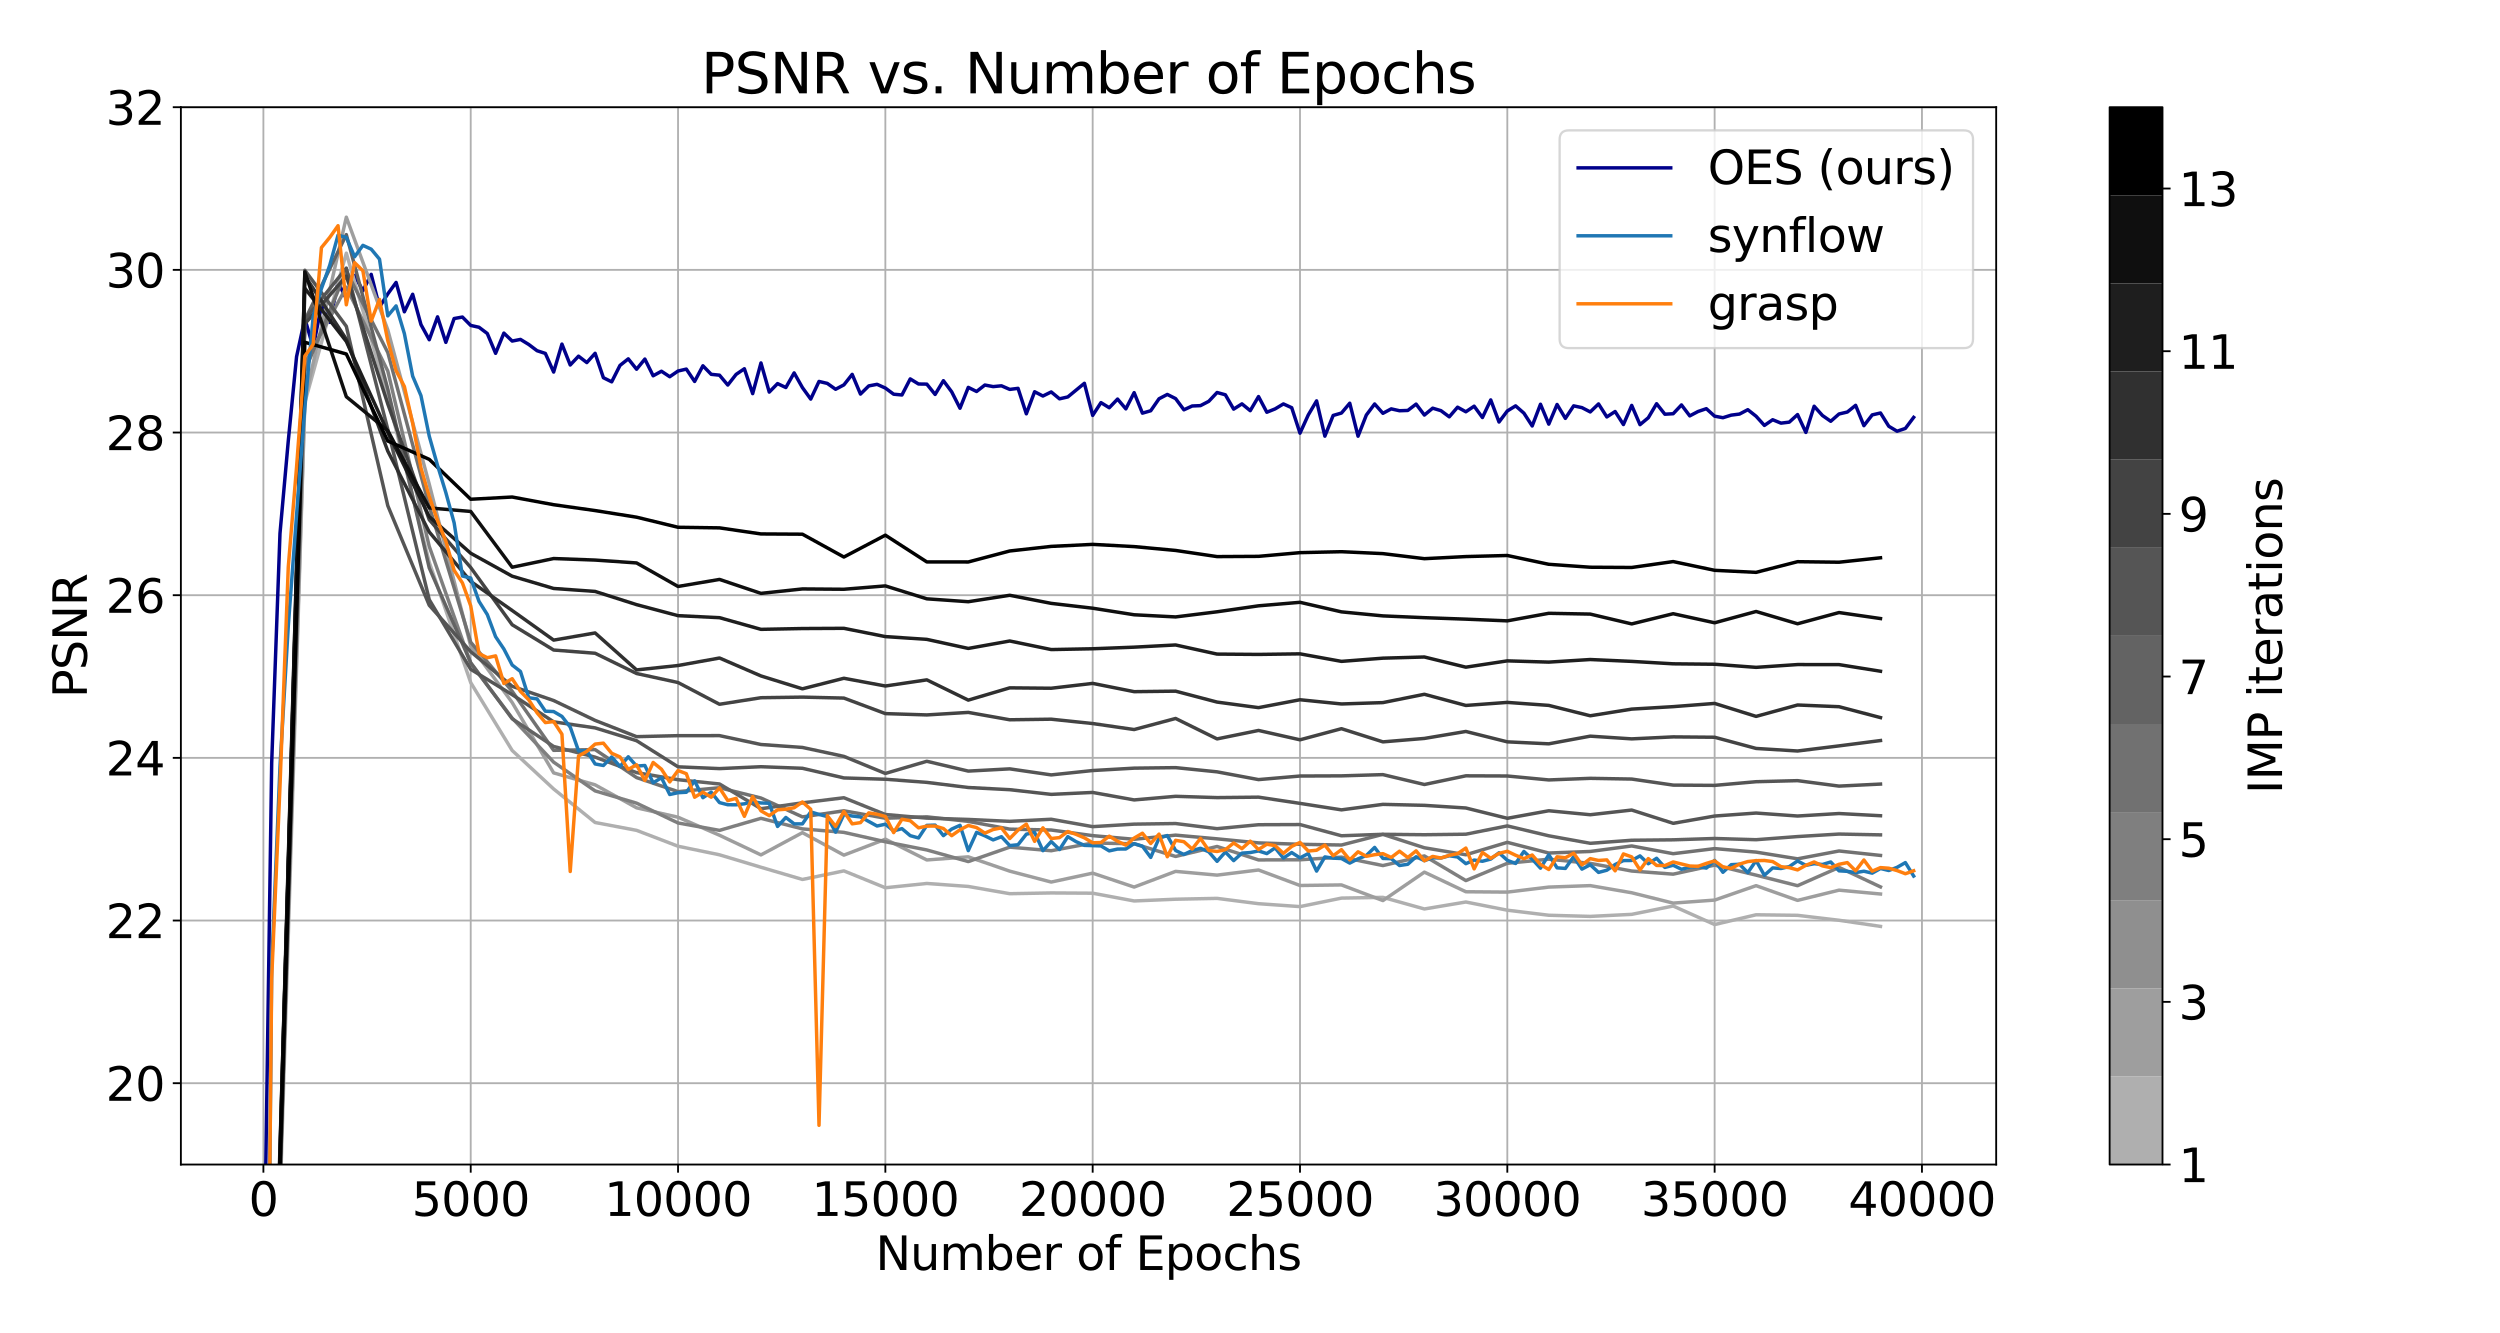 <?xml version="1.0" encoding="utf-8" standalone="no"?>
<!DOCTYPE svg PUBLIC "-//W3C//DTD SVG 1.1//EN"
  "http://www.w3.org/Graphics/SVG/1.1/DTD/svg11.dtd">
<svg xmlns:xlink="http://www.w3.org/1999/xlink" width="1080pt" height="576pt" viewBox="0 0 1080 576" xmlns="http://www.w3.org/2000/svg" version="1.1">
 <defs>
  <style type="text/css">*{stroke-linejoin: round; stroke-linecap: butt}</style>
 </defs>
 <g id="figure_1">
  <g id="patch_1">
   <path d="M 0 576 
L 1080 576 
L 1080 0 
L 0 0 
z
" style="fill: #ffffff"/>
  </g>
  <g id="axes_1">
   <g id="patch_2">
    <path d="M 78.14 503.08 
L 862.348 503.08 
L 862.348 46.32 
L 78.14 46.32 
z
" style="fill: #ffffff"/>
   </g>
   <g id="matplotlib.axis_1">
    <g id="xtick_1">
     <g id="line2d_1">
      <path d="M 113.786 503.08 
L 113.786 46.32 
" clip-path="url(#p1f4c17b457)" style="fill: none; stroke: #b0b0b0; stroke-width: 0.8; stroke-linecap: square"/>
     </g>
     <g id="line2d_2">
      <defs>
       <path id="m53d881354f" d="M 0 0 
L 0 3.5 
" style="stroke: #000000; stroke-width: 0.8"/>
      </defs>
      <g>
       <use xlink:href="#m53d881354f" x="113.786" y="503.08" style="stroke: #000000; stroke-width: 0.8"/>
      </g>
     </g>
     <g id="text_1">
      <!-- 0 -->
      <g transform="translate(107.423 525.277) scale(0.2 -0.2)">
       <defs>
        <path id="DejaVuSans-30" d="M 2034 4250 
Q 1547 4250 1301 3770 
Q 1056 3291 1056 2328 
Q 1056 1369 1301 889 
Q 1547 409 2034 409 
Q 2525 409 2770 889 
Q 3016 1369 3016 2328 
Q 3016 3291 2770 3770 
Q 2525 4250 2034 4250 
z
M 2034 4750 
Q 2819 4750 3233 4129 
Q 3647 3509 3647 2328 
Q 3647 1150 3233 529 
Q 2819 -91 2034 -91 
Q 1250 -91 836 529 
Q 422 1150 422 2328 
Q 422 3509 836 4129 
Q 1250 4750 2034 4750 
z
" transform="scale(0.016)"/>
       </defs>
       <use xlink:href="#DejaVuSans-30"/>
      </g>
     </g>
    </g>
    <g id="xtick_2">
     <g id="line2d_3">
      <path d="M 203.348 503.08 
L 203.348 46.32 
" clip-path="url(#p1f4c17b457)" style="fill: none; stroke: #b0b0b0; stroke-width: 0.8; stroke-linecap: square"/>
     </g>
     <g id="line2d_4">
      <g>
       <use xlink:href="#m53d881354f" x="203.348" y="503.08" style="stroke: #000000; stroke-width: 0.8"/>
      </g>
     </g>
     <g id="text_2">
      <!-- 5000 -->
      <g transform="translate(177.898 525.277) scale(0.2 -0.2)">
       <defs>
        <path id="DejaVuSans-35" d="M 691 4666 
L 3169 4666 
L 3169 4134 
L 1269 4134 
L 1269 2991 
Q 1406 3038 1543 3061 
Q 1681 3084 1819 3084 
Q 2600 3084 3056 2656 
Q 3513 2228 3513 1497 
Q 3513 744 3044 326 
Q 2575 -91 1722 -91 
Q 1428 -91 1123 -41 
Q 819 9 494 109 
L 494 744 
Q 775 591 1075 516 
Q 1375 441 1709 441 
Q 2250 441 2565 725 
Q 2881 1009 2881 1497 
Q 2881 1984 2565 2268 
Q 2250 2553 1709 2553 
Q 1456 2553 1204 2497 
Q 953 2441 691 2322 
L 691 4666 
z
" transform="scale(0.016)"/>
       </defs>
       <use xlink:href="#DejaVuSans-35"/>
       <use xlink:href="#DejaVuSans-30" x="63.623"/>
       <use xlink:href="#DejaVuSans-30" x="127.246"/>
       <use xlink:href="#DejaVuSans-30" x="190.869"/>
      </g>
     </g>
    </g>
    <g id="xtick_3">
     <g id="line2d_5">
      <path d="M 292.911 503.08 
L 292.911 46.32 
" clip-path="url(#p1f4c17b457)" style="fill: none; stroke: #b0b0b0; stroke-width: 0.8; stroke-linecap: square"/>
     </g>
     <g id="line2d_6">
      <g>
       <use xlink:href="#m53d881354f" x="292.911" y="503.08" style="stroke: #000000; stroke-width: 0.8"/>
      </g>
     </g>
     <g id="text_3">
      <!-- 10000 -->
      <g transform="translate(261.098 525.277) scale(0.2 -0.2)">
       <defs>
        <path id="DejaVuSans-31" d="M 794 531 
L 1825 531 
L 1825 4091 
L 703 3866 
L 703 4441 
L 1819 4666 
L 2450 4666 
L 2450 531 
L 3481 531 
L 3481 0 
L 794 0 
L 794 531 
z
" transform="scale(0.016)"/>
       </defs>
       <use xlink:href="#DejaVuSans-31"/>
       <use xlink:href="#DejaVuSans-30" x="63.623"/>
       <use xlink:href="#DejaVuSans-30" x="127.246"/>
       <use xlink:href="#DejaVuSans-30" x="190.869"/>
       <use xlink:href="#DejaVuSans-30" x="254.492"/>
      </g>
     </g>
    </g>
    <g id="xtick_4">
     <g id="line2d_7">
      <path d="M 382.473 503.08 
L 382.473 46.32 
" clip-path="url(#p1f4c17b457)" style="fill: none; stroke: #b0b0b0; stroke-width: 0.8; stroke-linecap: square"/>
     </g>
     <g id="line2d_8">
      <g>
       <use xlink:href="#m53d881354f" x="382.473" y="503.08" style="stroke: #000000; stroke-width: 0.8"/>
      </g>
     </g>
     <g id="text_4">
      <!-- 15000 -->
      <g transform="translate(350.66 525.277) scale(0.2 -0.2)">
       <use xlink:href="#DejaVuSans-31"/>
       <use xlink:href="#DejaVuSans-35" x="63.623"/>
       <use xlink:href="#DejaVuSans-30" x="127.246"/>
       <use xlink:href="#DejaVuSans-30" x="190.869"/>
       <use xlink:href="#DejaVuSans-30" x="254.492"/>
      </g>
     </g>
    </g>
    <g id="xtick_5">
     <g id="line2d_9">
      <path d="M 472.035 503.08 
L 472.035 46.32 
" clip-path="url(#p1f4c17b457)" style="fill: none; stroke: #b0b0b0; stroke-width: 0.8; stroke-linecap: square"/>
     </g>
     <g id="line2d_10">
      <g>
       <use xlink:href="#m53d881354f" x="472.035" y="503.08" style="stroke: #000000; stroke-width: 0.8"/>
      </g>
     </g>
     <g id="text_5">
      <!-- 20000 -->
      <g transform="translate(440.223 525.277) scale(0.2 -0.2)">
       <defs>
        <path id="DejaVuSans-32" d="M 1228 531 
L 3431 531 
L 3431 0 
L 469 0 
L 469 531 
Q 828 903 1448 1529 
Q 2069 2156 2228 2338 
Q 2531 2678 2651 2914 
Q 2772 3150 2772 3378 
Q 2772 3750 2511 3984 
Q 2250 4219 1831 4219 
Q 1534 4219 1204 4116 
Q 875 4013 500 3803 
L 500 4441 
Q 881 4594 1212 4672 
Q 1544 4750 1819 4750 
Q 2544 4750 2975 4387 
Q 3406 4025 3406 3419 
Q 3406 3131 3298 2873 
Q 3191 2616 2906 2266 
Q 2828 2175 2409 1742 
Q 1991 1309 1228 531 
z
" transform="scale(0.016)"/>
       </defs>
       <use xlink:href="#DejaVuSans-32"/>
       <use xlink:href="#DejaVuSans-30" x="63.623"/>
       <use xlink:href="#DejaVuSans-30" x="127.246"/>
       <use xlink:href="#DejaVuSans-30" x="190.869"/>
       <use xlink:href="#DejaVuSans-30" x="254.492"/>
      </g>
     </g>
    </g>
    <g id="xtick_6">
     <g id="line2d_11">
      <path d="M 561.598 503.08 
L 561.598 46.32 
" clip-path="url(#p1f4c17b457)" style="fill: none; stroke: #b0b0b0; stroke-width: 0.8; stroke-linecap: square"/>
     </g>
     <g id="line2d_12">
      <g>
       <use xlink:href="#m53d881354f" x="561.598" y="503.08" style="stroke: #000000; stroke-width: 0.8"/>
      </g>
     </g>
     <g id="text_6">
      <!-- 25000 -->
      <g transform="translate(529.785 525.277) scale(0.2 -0.2)">
       <use xlink:href="#DejaVuSans-32"/>
       <use xlink:href="#DejaVuSans-35" x="63.623"/>
       <use xlink:href="#DejaVuSans-30" x="127.246"/>
       <use xlink:href="#DejaVuSans-30" x="190.869"/>
       <use xlink:href="#DejaVuSans-30" x="254.492"/>
      </g>
     </g>
    </g>
    <g id="xtick_7">
     <g id="line2d_13">
      <path d="M 651.16 503.08 
L 651.16 46.32 
" clip-path="url(#p1f4c17b457)" style="fill: none; stroke: #b0b0b0; stroke-width: 0.8; stroke-linecap: square"/>
     </g>
     <g id="line2d_14">
      <g>
       <use xlink:href="#m53d881354f" x="651.16" y="503.08" style="stroke: #000000; stroke-width: 0.8"/>
      </g>
     </g>
     <g id="text_7">
      <!-- 30000 -->
      <g transform="translate(619.347 525.277) scale(0.2 -0.2)">
       <defs>
        <path id="DejaVuSans-33" d="M 2597 2516 
Q 3050 2419 3304 2112 
Q 3559 1806 3559 1356 
Q 3559 666 3084 287 
Q 2609 -91 1734 -91 
Q 1441 -91 1130 -33 
Q 819 25 488 141 
L 488 750 
Q 750 597 1062 519 
Q 1375 441 1716 441 
Q 2309 441 2620 675 
Q 2931 909 2931 1356 
Q 2931 1769 2642 2001 
Q 2353 2234 1838 2234 
L 1294 2234 
L 1294 2753 
L 1863 2753 
Q 2328 2753 2575 2939 
Q 2822 3125 2822 3475 
Q 2822 3834 2567 4026 
Q 2313 4219 1838 4219 
Q 1578 4219 1281 4162 
Q 984 4106 628 3988 
L 628 4550 
Q 988 4650 1302 4700 
Q 1616 4750 1894 4750 
Q 2613 4750 3031 4423 
Q 3450 4097 3450 3541 
Q 3450 3153 3228 2886 
Q 3006 2619 2597 2516 
z
" transform="scale(0.016)"/>
       </defs>
       <use xlink:href="#DejaVuSans-33"/>
       <use xlink:href="#DejaVuSans-30" x="63.623"/>
       <use xlink:href="#DejaVuSans-30" x="127.246"/>
       <use xlink:href="#DejaVuSans-30" x="190.869"/>
       <use xlink:href="#DejaVuSans-30" x="254.492"/>
      </g>
     </g>
    </g>
    <g id="xtick_8">
     <g id="line2d_15">
      <path d="M 740.722 503.08 
L 740.722 46.32 
" clip-path="url(#p1f4c17b457)" style="fill: none; stroke: #b0b0b0; stroke-width: 0.8; stroke-linecap: square"/>
     </g>
     <g id="line2d_16">
      <g>
       <use xlink:href="#m53d881354f" x="740.722" y="503.08" style="stroke: #000000; stroke-width: 0.8"/>
      </g>
     </g>
     <g id="text_8">
      <!-- 35000 -->
      <g transform="translate(708.91 525.277) scale(0.2 -0.2)">
       <use xlink:href="#DejaVuSans-33"/>
       <use xlink:href="#DejaVuSans-35" x="63.623"/>
       <use xlink:href="#DejaVuSans-30" x="127.246"/>
       <use xlink:href="#DejaVuSans-30" x="190.869"/>
       <use xlink:href="#DejaVuSans-30" x="254.492"/>
      </g>
     </g>
    </g>
    <g id="xtick_9">
     <g id="line2d_17">
      <path d="M 830.285 503.08 
L 830.285 46.32 
" clip-path="url(#p1f4c17b457)" style="fill: none; stroke: #b0b0b0; stroke-width: 0.8; stroke-linecap: square"/>
     </g>
     <g id="line2d_18">
      <g>
       <use xlink:href="#m53d881354f" x="830.285" y="503.08" style="stroke: #000000; stroke-width: 0.8"/>
      </g>
     </g>
     <g id="text_9">
      <!-- 40000 -->
      <g transform="translate(798.472 525.277) scale(0.2 -0.2)">
       <defs>
        <path id="DejaVuSans-34" d="M 2419 4116 
L 825 1625 
L 2419 1625 
L 2419 4116 
z
M 2253 4666 
L 3047 4666 
L 3047 1625 
L 3713 1625 
L 3713 1100 
L 3047 1100 
L 3047 0 
L 2419 0 
L 2419 1100 
L 313 1100 
L 313 1709 
L 2253 4666 
z
" transform="scale(0.016)"/>
       </defs>
       <use xlink:href="#DejaVuSans-34"/>
       <use xlink:href="#DejaVuSans-30" x="63.623"/>
       <use xlink:href="#DejaVuSans-30" x="127.246"/>
       <use xlink:href="#DejaVuSans-30" x="190.869"/>
       <use xlink:href="#DejaVuSans-30" x="254.492"/>
      </g>
     </g>
    </g>
    <g id="text_10">
     <!-- Number of Epochs -->
     <g transform="translate(378.246 548.633) scale(0.2 -0.2)">
      <defs>
       <path id="DejaVuSans-4e" d="M 628 4666 
L 1478 4666 
L 3547 763 
L 3547 4666 
L 4159 4666 
L 4159 0 
L 3309 0 
L 1241 3903 
L 1241 0 
L 628 0 
L 628 4666 
z
" transform="scale(0.016)"/>
       <path id="DejaVuSans-75" d="M 544 1381 
L 544 3500 
L 1119 3500 
L 1119 1403 
Q 1119 906 1312 657 
Q 1506 409 1894 409 
Q 2359 409 2629 706 
Q 2900 1003 2900 1516 
L 2900 3500 
L 3475 3500 
L 3475 0 
L 2900 0 
L 2900 538 
Q 2691 219 2414 64 
Q 2138 -91 1772 -91 
Q 1169 -91 856 284 
Q 544 659 544 1381 
z
M 1991 3584 
L 1991 3584 
z
" transform="scale(0.016)"/>
       <path id="DejaVuSans-6d" d="M 3328 2828 
Q 3544 3216 3844 3400 
Q 4144 3584 4550 3584 
Q 5097 3584 5394 3201 
Q 5691 2819 5691 2113 
L 5691 0 
L 5113 0 
L 5113 2094 
Q 5113 2597 4934 2840 
Q 4756 3084 4391 3084 
Q 3944 3084 3684 2787 
Q 3425 2491 3425 1978 
L 3425 0 
L 2847 0 
L 2847 2094 
Q 2847 2600 2669 2842 
Q 2491 3084 2119 3084 
Q 1678 3084 1418 2786 
Q 1159 2488 1159 1978 
L 1159 0 
L 581 0 
L 581 3500 
L 1159 3500 
L 1159 2956 
Q 1356 3278 1631 3431 
Q 1906 3584 2284 3584 
Q 2666 3584 2933 3390 
Q 3200 3197 3328 2828 
z
" transform="scale(0.016)"/>
       <path id="DejaVuSans-62" d="M 3116 1747 
Q 3116 2381 2855 2742 
Q 2594 3103 2138 3103 
Q 1681 3103 1420 2742 
Q 1159 2381 1159 1747 
Q 1159 1113 1420 752 
Q 1681 391 2138 391 
Q 2594 391 2855 752 
Q 3116 1113 3116 1747 
z
M 1159 2969 
Q 1341 3281 1617 3432 
Q 1894 3584 2278 3584 
Q 2916 3584 3314 3078 
Q 3713 2572 3713 1747 
Q 3713 922 3314 415 
Q 2916 -91 2278 -91 
Q 1894 -91 1617 61 
Q 1341 213 1159 525 
L 1159 0 
L 581 0 
L 581 4863 
L 1159 4863 
L 1159 2969 
z
" transform="scale(0.016)"/>
       <path id="DejaVuSans-65" d="M 3597 1894 
L 3597 1613 
L 953 1613 
Q 991 1019 1311 708 
Q 1631 397 2203 397 
Q 2534 397 2845 478 
Q 3156 559 3463 722 
L 3463 178 
Q 3153 47 2828 -22 
Q 2503 -91 2169 -91 
Q 1331 -91 842 396 
Q 353 884 353 1716 
Q 353 2575 817 3079 
Q 1281 3584 2069 3584 
Q 2775 3584 3186 3129 
Q 3597 2675 3597 1894 
z
M 3022 2063 
Q 3016 2534 2758 2815 
Q 2500 3097 2075 3097 
Q 1594 3097 1305 2825 
Q 1016 2553 972 2059 
L 3022 2063 
z
" transform="scale(0.016)"/>
       <path id="DejaVuSans-72" d="M 2631 2963 
Q 2534 3019 2420 3045 
Q 2306 3072 2169 3072 
Q 1681 3072 1420 2755 
Q 1159 2438 1159 1844 
L 1159 0 
L 581 0 
L 581 3500 
L 1159 3500 
L 1159 2956 
Q 1341 3275 1631 3429 
Q 1922 3584 2338 3584 
Q 2397 3584 2469 3576 
Q 2541 3569 2628 3553 
L 2631 2963 
z
" transform="scale(0.016)"/>
       <path id="DejaVuSans-20" transform="scale(0.016)"/>
       <path id="DejaVuSans-6f" d="M 1959 3097 
Q 1497 3097 1228 2736 
Q 959 2375 959 1747 
Q 959 1119 1226 758 
Q 1494 397 1959 397 
Q 2419 397 2687 759 
Q 2956 1122 2956 1747 
Q 2956 2369 2687 2733 
Q 2419 3097 1959 3097 
z
M 1959 3584 
Q 2709 3584 3137 3096 
Q 3566 2609 3566 1747 
Q 3566 888 3137 398 
Q 2709 -91 1959 -91 
Q 1206 -91 779 398 
Q 353 888 353 1747 
Q 353 2609 779 3096 
Q 1206 3584 1959 3584 
z
" transform="scale(0.016)"/>
       <path id="DejaVuSans-66" d="M 2375 4863 
L 2375 4384 
L 1825 4384 
Q 1516 4384 1395 4259 
Q 1275 4134 1275 3809 
L 1275 3500 
L 2222 3500 
L 2222 3053 
L 1275 3053 
L 1275 0 
L 697 0 
L 697 3053 
L 147 3053 
L 147 3500 
L 697 3500 
L 697 3744 
Q 697 4328 969 4595 
Q 1241 4863 1831 4863 
L 2375 4863 
z
" transform="scale(0.016)"/>
       <path id="DejaVuSans-45" d="M 628 4666 
L 3578 4666 
L 3578 4134 
L 1259 4134 
L 1259 2753 
L 3481 2753 
L 3481 2222 
L 1259 2222 
L 1259 531 
L 3634 531 
L 3634 0 
L 628 0 
L 628 4666 
z
" transform="scale(0.016)"/>
       <path id="DejaVuSans-70" d="M 1159 525 
L 1159 -1331 
L 581 -1331 
L 581 3500 
L 1159 3500 
L 1159 2969 
Q 1341 3281 1617 3432 
Q 1894 3584 2278 3584 
Q 2916 3584 3314 3078 
Q 3713 2572 3713 1747 
Q 3713 922 3314 415 
Q 2916 -91 2278 -91 
Q 1894 -91 1617 61 
Q 1341 213 1159 525 
z
M 3116 1747 
Q 3116 2381 2855 2742 
Q 2594 3103 2138 3103 
Q 1681 3103 1420 2742 
Q 1159 2381 1159 1747 
Q 1159 1113 1420 752 
Q 1681 391 2138 391 
Q 2594 391 2855 752 
Q 3116 1113 3116 1747 
z
" transform="scale(0.016)"/>
       <path id="DejaVuSans-63" d="M 3122 3366 
L 3122 2828 
Q 2878 2963 2633 3030 
Q 2388 3097 2138 3097 
Q 1578 3097 1268 2742 
Q 959 2388 959 1747 
Q 959 1106 1268 751 
Q 1578 397 2138 397 
Q 2388 397 2633 464 
Q 2878 531 3122 666 
L 3122 134 
Q 2881 22 2623 -34 
Q 2366 -91 2075 -91 
Q 1284 -91 818 406 
Q 353 903 353 1747 
Q 353 2603 823 3093 
Q 1294 3584 2113 3584 
Q 2378 3584 2631 3529 
Q 2884 3475 3122 3366 
z
" transform="scale(0.016)"/>
       <path id="DejaVuSans-68" d="M 3513 2113 
L 3513 0 
L 2938 0 
L 2938 2094 
Q 2938 2591 2744 2837 
Q 2550 3084 2163 3084 
Q 1697 3084 1428 2787 
Q 1159 2491 1159 1978 
L 1159 0 
L 581 0 
L 581 4863 
L 1159 4863 
L 1159 2956 
Q 1366 3272 1645 3428 
Q 1925 3584 2291 3584 
Q 2894 3584 3203 3211 
Q 3513 2838 3513 2113 
z
" transform="scale(0.016)"/>
       <path id="DejaVuSans-73" d="M 2834 3397 
L 2834 2853 
Q 2591 2978 2328 3040 
Q 2066 3103 1784 3103 
Q 1356 3103 1142 2972 
Q 928 2841 928 2578 
Q 928 2378 1081 2264 
Q 1234 2150 1697 2047 
L 1894 2003 
Q 2506 1872 2764 1633 
Q 3022 1394 3022 966 
Q 3022 478 2636 193 
Q 2250 -91 1575 -91 
Q 1294 -91 989 -36 
Q 684 19 347 128 
L 347 722 
Q 666 556 975 473 
Q 1284 391 1588 391 
Q 1994 391 2212 530 
Q 2431 669 2431 922 
Q 2431 1156 2273 1281 
Q 2116 1406 1581 1522 
L 1381 1569 
Q 847 1681 609 1914 
Q 372 2147 372 2553 
Q 372 3047 722 3315 
Q 1072 3584 1716 3584 
Q 2034 3584 2315 3537 
Q 2597 3491 2834 3397 
z
" transform="scale(0.016)"/>
      </defs>
      <use xlink:href="#DejaVuSans-4e"/>
      <use xlink:href="#DejaVuSans-75" x="74.805"/>
      <use xlink:href="#DejaVuSans-6d" x="138.184"/>
      <use xlink:href="#DejaVuSans-62" x="235.596"/>
      <use xlink:href="#DejaVuSans-65" x="299.072"/>
      <use xlink:href="#DejaVuSans-72" x="360.596"/>
      <use xlink:href="#DejaVuSans-20" x="401.709"/>
      <use xlink:href="#DejaVuSans-6f" x="433.496"/>
      <use xlink:href="#DejaVuSans-66" x="494.678"/>
      <use xlink:href="#DejaVuSans-20" x="529.883"/>
      <use xlink:href="#DejaVuSans-45" x="561.67"/>
      <use xlink:href="#DejaVuSans-70" x="624.854"/>
      <use xlink:href="#DejaVuSans-6f" x="688.33"/>
      <use xlink:href="#DejaVuSans-63" x="749.512"/>
      <use xlink:href="#DejaVuSans-68" x="804.492"/>
      <use xlink:href="#DejaVuSans-73" x="867.871"/>
     </g>
    </g>
   </g>
   <g id="matplotlib.axis_2">
    <g id="ytick_1">
     <g id="line2d_19">
      <path d="M 78.14 467.945 
L 862.348 467.945 
" clip-path="url(#p1f4c17b457)" style="fill: none; stroke: #b0b0b0; stroke-width: 0.8; stroke-linecap: square"/>
     </g>
     <g id="line2d_20">
      <defs>
       <path id="m63f75ae52c" d="M 0 0 
L -3.5 0 
" style="stroke: #000000; stroke-width: 0.8"/>
      </defs>
      <g>
       <use xlink:href="#m63f75ae52c" x="78.14" y="467.945" style="stroke: #000000; stroke-width: 0.8"/>
      </g>
     </g>
     <g id="text_11">
      <!-- 20 -->
      <g transform="translate(45.69 475.543) scale(0.2 -0.2)">
       <use xlink:href="#DejaVuSans-32"/>
       <use xlink:href="#DejaVuSans-30" x="63.623"/>
      </g>
     </g>
    </g>
    <g id="ytick_2">
     <g id="line2d_21">
      <path d="M 78.14 397.674 
L 862.348 397.674 
" clip-path="url(#p1f4c17b457)" style="fill: none; stroke: #b0b0b0; stroke-width: 0.8; stroke-linecap: square"/>
     </g>
     <g id="line2d_22">
      <g>
       <use xlink:href="#m63f75ae52c" x="78.14" y="397.674" style="stroke: #000000; stroke-width: 0.8"/>
      </g>
     </g>
     <g id="text_12">
      <!-- 22 -->
      <g transform="translate(45.69 405.272) scale(0.2 -0.2)">
       <use xlink:href="#DejaVuSans-32"/>
       <use xlink:href="#DejaVuSans-32" x="63.623"/>
      </g>
     </g>
    </g>
    <g id="ytick_3">
     <g id="line2d_23">
      <path d="M 78.14 327.403 
L 862.348 327.403 
" clip-path="url(#p1f4c17b457)" style="fill: none; stroke: #b0b0b0; stroke-width: 0.8; stroke-linecap: square"/>
     </g>
     <g id="line2d_24">
      <g>
       <use xlink:href="#m63f75ae52c" x="78.14" y="327.403" style="stroke: #000000; stroke-width: 0.8"/>
      </g>
     </g>
     <g id="text_13">
      <!-- 24 -->
      <g transform="translate(45.69 335.002) scale(0.2 -0.2)">
       <use xlink:href="#DejaVuSans-32"/>
       <use xlink:href="#DejaVuSans-34" x="63.623"/>
      </g>
     </g>
    </g>
    <g id="ytick_4">
     <g id="line2d_25">
      <path d="M 78.14 257.132 
L 862.348 257.132 
" clip-path="url(#p1f4c17b457)" style="fill: none; stroke: #b0b0b0; stroke-width: 0.8; stroke-linecap: square"/>
     </g>
     <g id="line2d_26">
      <g>
       <use xlink:href="#m63f75ae52c" x="78.14" y="257.132" style="stroke: #000000; stroke-width: 0.8"/>
      </g>
     </g>
     <g id="text_14">
      <!-- 26 -->
      <g transform="translate(45.69 264.731) scale(0.2 -0.2)">
       <defs>
        <path id="DejaVuSans-36" d="M 2113 2584 
Q 1688 2584 1439 2293 
Q 1191 2003 1191 1497 
Q 1191 994 1439 701 
Q 1688 409 2113 409 
Q 2538 409 2786 701 
Q 3034 994 3034 1497 
Q 3034 2003 2786 2293 
Q 2538 2584 2113 2584 
z
M 3366 4563 
L 3366 3988 
Q 3128 4100 2886 4159 
Q 2644 4219 2406 4219 
Q 1781 4219 1451 3797 
Q 1122 3375 1075 2522 
Q 1259 2794 1537 2939 
Q 1816 3084 2150 3084 
Q 2853 3084 3261 2657 
Q 3669 2231 3669 1497 
Q 3669 778 3244 343 
Q 2819 -91 2113 -91 
Q 1303 -91 875 529 
Q 447 1150 447 2328 
Q 447 3434 972 4092 
Q 1497 4750 2381 4750 
Q 2619 4750 2861 4703 
Q 3103 4656 3366 4563 
z
" transform="scale(0.016)"/>
       </defs>
       <use xlink:href="#DejaVuSans-32"/>
       <use xlink:href="#DejaVuSans-36" x="63.623"/>
      </g>
     </g>
    </g>
    <g id="ytick_5">
     <g id="line2d_27">
      <path d="M 78.14 186.862 
L 862.348 186.862 
" clip-path="url(#p1f4c17b457)" style="fill: none; stroke: #b0b0b0; stroke-width: 0.8; stroke-linecap: square"/>
     </g>
     <g id="line2d_28">
      <g>
       <use xlink:href="#m63f75ae52c" x="78.14" y="186.862" style="stroke: #000000; stroke-width: 0.8"/>
      </g>
     </g>
     <g id="text_15">
      <!-- 28 -->
      <g transform="translate(45.69 194.46) scale(0.2 -0.2)">
       <defs>
        <path id="DejaVuSans-38" d="M 2034 2216 
Q 1584 2216 1326 1975 
Q 1069 1734 1069 1313 
Q 1069 891 1326 650 
Q 1584 409 2034 409 
Q 2484 409 2743 651 
Q 3003 894 3003 1313 
Q 3003 1734 2745 1975 
Q 2488 2216 2034 2216 
z
M 1403 2484 
Q 997 2584 770 2862 
Q 544 3141 544 3541 
Q 544 4100 942 4425 
Q 1341 4750 2034 4750 
Q 2731 4750 3128 4425 
Q 3525 4100 3525 3541 
Q 3525 3141 3298 2862 
Q 3072 2584 2669 2484 
Q 3125 2378 3379 2068 
Q 3634 1759 3634 1313 
Q 3634 634 3220 271 
Q 2806 -91 2034 -91 
Q 1263 -91 848 271 
Q 434 634 434 1313 
Q 434 1759 690 2068 
Q 947 2378 1403 2484 
z
M 1172 3481 
Q 1172 3119 1398 2916 
Q 1625 2713 2034 2713 
Q 2441 2713 2670 2916 
Q 2900 3119 2900 3481 
Q 2900 3844 2670 4047 
Q 2441 4250 2034 4250 
Q 1625 4250 1398 4047 
Q 1172 3844 1172 3481 
z
" transform="scale(0.016)"/>
       </defs>
       <use xlink:href="#DejaVuSans-32"/>
       <use xlink:href="#DejaVuSans-38" x="63.623"/>
      </g>
     </g>
    </g>
    <g id="ytick_6">
     <g id="line2d_29">
      <path d="M 78.14 116.591 
L 862.348 116.591 
" clip-path="url(#p1f4c17b457)" style="fill: none; stroke: #b0b0b0; stroke-width: 0.8; stroke-linecap: square"/>
     </g>
     <g id="line2d_30">
      <g>
       <use xlink:href="#m63f75ae52c" x="78.14" y="116.591" style="stroke: #000000; stroke-width: 0.8"/>
      </g>
     </g>
     <g id="text_16">
      <!-- 30 -->
      <g transform="translate(45.69 124.189) scale(0.2 -0.2)">
       <use xlink:href="#DejaVuSans-33"/>
       <use xlink:href="#DejaVuSans-30" x="63.623"/>
      </g>
     </g>
    </g>
    <g id="ytick_7">
     <g id="line2d_31">
      <path d="M 78.14 46.32 
L 862.348 46.32 
" clip-path="url(#p1f4c17b457)" style="fill: none; stroke: #b0b0b0; stroke-width: 0.8; stroke-linecap: square"/>
     </g>
     <g id="line2d_32">
      <g>
       <use xlink:href="#m63f75ae52c" x="78.14" y="46.32" style="stroke: #000000; stroke-width: 0.8"/>
      </g>
     </g>
     <g id="text_17">
      <!-- 32 -->
      <g transform="translate(45.69 53.918) scale(0.2 -0.2)">
       <use xlink:href="#DejaVuSans-33"/>
       <use xlink:href="#DejaVuSans-32" x="63.623"/>
      </g>
     </g>
    </g>
    <g id="text_18">
     <!-- PSNR -->
     <g transform="translate(37.531 301.508) rotate(-90) scale(0.2 -0.2)">
      <defs>
       <path id="DejaVuSans-50" d="M 1259 4147 
L 1259 2394 
L 2053 2394 
Q 2494 2394 2734 2622 
Q 2975 2850 2975 3272 
Q 2975 3691 2734 3919 
Q 2494 4147 2053 4147 
L 1259 4147 
z
M 628 4666 
L 2053 4666 
Q 2838 4666 3239 4311 
Q 3641 3956 3641 3272 
Q 3641 2581 3239 2228 
Q 2838 1875 2053 1875 
L 1259 1875 
L 1259 0 
L 628 0 
L 628 4666 
z
" transform="scale(0.016)"/>
       <path id="DejaVuSans-53" d="M 3425 4513 
L 3425 3897 
Q 3066 4069 2747 4153 
Q 2428 4238 2131 4238 
Q 1616 4238 1336 4038 
Q 1056 3838 1056 3469 
Q 1056 3159 1242 3001 
Q 1428 2844 1947 2747 
L 2328 2669 
Q 3034 2534 3370 2195 
Q 3706 1856 3706 1288 
Q 3706 609 3251 259 
Q 2797 -91 1919 -91 
Q 1588 -91 1214 -16 
Q 841 59 441 206 
L 441 856 
Q 825 641 1194 531 
Q 1563 422 1919 422 
Q 2459 422 2753 634 
Q 3047 847 3047 1241 
Q 3047 1584 2836 1778 
Q 2625 1972 2144 2069 
L 1759 2144 
Q 1053 2284 737 2584 
Q 422 2884 422 3419 
Q 422 4038 858 4394 
Q 1294 4750 2059 4750 
Q 2388 4750 2728 4690 
Q 3069 4631 3425 4513 
z
" transform="scale(0.016)"/>
       <path id="DejaVuSans-52" d="M 2841 2188 
Q 3044 2119 3236 1894 
Q 3428 1669 3622 1275 
L 4263 0 
L 3584 0 
L 2988 1197 
Q 2756 1666 2539 1819 
Q 2322 1972 1947 1972 
L 1259 1972 
L 1259 0 
L 628 0 
L 628 4666 
L 2053 4666 
Q 2853 4666 3247 4331 
Q 3641 3997 3641 3322 
Q 3641 2881 3436 2590 
Q 3231 2300 2841 2188 
z
M 1259 4147 
L 1259 2491 
L 2053 2491 
Q 2509 2491 2742 2702 
Q 2975 2913 2975 3322 
Q 2975 3731 2742 3939 
Q 2509 4147 2053 4147 
L 1259 4147 
z
" transform="scale(0.016)"/>
      </defs>
      <use xlink:href="#DejaVuSans-50"/>
      <use xlink:href="#DejaVuSans-53" x="60.303"/>
      <use xlink:href="#DejaVuSans-4e" x="123.779"/>
      <use xlink:href="#DejaVuSans-52" x="198.584"/>
     </g>
    </g>
   </g>
   <g id="line2d_33">
    <path d="M 113.786 574.506 
L 117.368 329.586 
L 120.951 230.468 
L 124.533 190.517 
L 128.116 154.071 
L 131.698 137.628 
L 135.281 150.044 
L 138.863 132.081 
L 142.446 139.258 
L 146.028 121.943 
L 149.611 129.033 
L 153.193 119.004 
L 156.776 125.588 
L 160.358 118.523 
L 163.941 132.636 
L 167.523 126.962 
L 171.106 122.018 
L 174.688 134.691 
L 178.271 127.129 
L 181.853 140.218 
L 185.436 146.761 
L 189.018 136.878 
L 192.601 147.9 
L 196.183 137.608 
L 199.766 136.967 
L 203.348 140.585 
L 206.931 141.378 
L 210.513 144.075 
L 214.096 152.632 
L 217.678 143.902 
L 221.261 147.336 
L 224.843 146.629 
L 228.426 148.817 
L 232.008 151.51 
L 235.591 152.674 
L 239.173 160.724 
L 242.756 148.653 
L 246.338 157.674 
L 249.921 153.871 
L 253.503 156.63 
L 257.086 152.629 
L 260.668 163.174 
L 264.251 164.953 
L 267.833 157.863 
L 271.416 155.024 
L 274.998 159.503 
L 278.581 155.119 
L 282.163 162.335 
L 285.746 160.375 
L 289.328 162.744 
L 292.911 160.283 
L 296.493 159.449 
L 300.076 164.784 
L 303.658 158.022 
L 307.241 161.71 
L 310.823 162.076 
L 314.405 166.331 
L 317.988 161.743 
L 321.57 159.3 
L 325.153 170.044 
L 328.735 156.796 
L 332.318 169.381 
L 335.9 165.717 
L 339.483 167.408 
L 343.065 161.095 
L 346.648 167.446 
L 350.23 172.403 
L 353.813 164.786 
L 357.395 165.632 
L 360.978 168.164 
L 364.56 166.268 
L 368.143 161.733 
L 371.725 170.235 
L 375.308 166.712 
L 378.89 166.03 
L 382.473 167.641 
L 386.055 170.295 
L 389.638 170.629 
L 393.22 163.691 
L 396.803 165.888 
L 400.385 165.942 
L 403.968 170.393 
L 407.55 164.46 
L 411.133 169.277 
L 414.715 176.356 
L 418.298 167.347 
L 421.88 169.122 
L 425.463 166.333 
L 429.045 167.013 
L 432.628 166.667 
L 436.21 168.225 
L 439.793 167.767 
L 443.375 178.763 
L 446.958 169.236 
L 450.54 171.082 
L 454.123 169.319 
L 457.705 172.291 
L 461.288 171.481 
L 468.453 165.589 
L 472.035 179.451 
L 475.618 173.936 
L 479.2 176.143 
L 482.783 172.401 
L 486.365 176.624 
L 489.948 169.627 
L 493.53 178.481 
L 497.113 177.442 
L 500.695 172.272 
L 504.278 170.399 
L 507.86 172.194 
L 511.443 177.036 
L 515.025 175.385 
L 518.608 175.231 
L 522.19 173.372 
L 525.773 169.56 
L 529.355 170.549 
L 532.938 176.74 
L 536.52 174.472 
L 540.103 177.411 
L 543.685 171.315 
L 547.268 178.088 
L 550.85 176.64 
L 554.433 174.498 
L 558.015 176.126 
L 561.598 187.131 
L 565.18 179.247 
L 568.763 173.182 
L 572.345 188.42 
L 575.928 179.473 
L 579.51 178.434 
L 583.093 174.19 
L 586.675 188.435 
L 590.258 179.302 
L 593.84 174.519 
L 597.423 178.55 
L 601.005 176.632 
L 604.588 177.437 
L 608.17 177.315 
L 611.753 174.576 
L 615.335 179.299 
L 618.918 176.328 
L 622.5 177.411 
L 626.083 180.067 
L 629.665 175.91 
L 633.247 177.885 
L 636.83 175.478 
L 640.412 180.371 
L 643.995 172.767 
L 647.577 182.307 
L 651.16 177.536 
L 654.742 175.339 
L 658.325 178.482 
L 661.907 184.013 
L 665.49 174.633 
L 669.072 183.224 
L 672.655 174.74 
L 676.237 180.736 
L 679.82 175.329 
L 683.402 176.095 
L 686.985 177.95 
L 690.567 174.494 
L 694.15 180.114 
L 697.732 177.776 
L 701.315 183.395 
L 704.897 175.14 
L 708.48 183.452 
L 712.062 180.472 
L 715.645 174.411 
L 719.227 178.94 
L 722.81 178.728 
L 726.392 174.929 
L 729.975 179.658 
L 733.557 177.77 
L 737.14 176.551 
L 740.722 179.79 
L 744.305 180.453 
L 747.887 179.337 
L 751.47 178.877 
L 755.052 176.986 
L 758.635 179.819 
L 762.217 183.781 
L 765.8 181.325 
L 769.382 182.796 
L 772.965 182.367 
L 776.547 179.096 
L 780.13 186.804 
L 783.712 175.498 
L 787.295 179.494 
L 790.877 181.991 
L 794.46 178.838 
L 798.042 177.999 
L 801.625 175.107 
L 805.207 183.887 
L 808.79 179.235 
L 812.372 178.406 
L 815.955 184.152 
L 819.537 186.29 
L 823.12 185.084 
L 826.702 180.316 
L 826.702 180.316 
" clip-path="url(#p1f4c17b457)" style="fill: none; stroke: #00008b; stroke-width: 1.5; stroke-linecap: square"/>
   </g>
   <g id="line2d_34">
    <path d="M 119.18 577 
L 131.698 173.84 
L 149.611 109.361 
L 167.523 171.391 
L 185.436 242.91 
L 203.348 294.885 
L 221.261 324.214 
L 239.173 340.835 
L 257.086 355.32 
L 274.998 358.709 
L 292.911 365.573 
L 310.823 369.277 
L 328.735 374.65 
L 346.648 379.925 
L 364.56 376.22 
L 382.473 383.51 
L 400.385 381.654 
L 418.298 382.946 
L 436.21 386.076 
L 454.123 385.75 
L 472.035 385.862 
L 489.948 389.211 
L 507.86 388.463 
L 525.773 388.096 
L 543.685 390.394 
L 561.598 391.655 
L 579.51 387.984 
L 597.423 387.66 
L 615.335 392.671 
L 633.247 389.666 
L 651.16 393.202 
L 669.072 395.387 
L 686.985 395.883 
L 704.897 395.002 
L 722.81 391.4 
L 740.722 399.404 
L 758.635 395.183 
L 776.547 395.421 
L 794.46 397.553 
L 812.372 400.208 
" clip-path="url(#p1f4c17b457)" style="fill: none; stroke: #afafaf; stroke-width: 1.5; stroke-linecap: square"/>
   </g>
   <g id="line2d_35">
    <path d="M 118.753 577 
L 131.698 172.639 
L 149.611 93.821 
L 167.523 142.506 
L 185.436 209.182 
L 203.348 279.093 
L 221.261 303.49 
L 239.173 333.886 
L 257.086 339.056 
L 274.998 348.979 
L 292.911 353.042 
L 310.823 360.823 
L 328.735 369.318 
L 346.648 359.707 
L 364.56 369.416 
L 382.473 362.531 
L 400.385 371.499 
L 418.298 370.158 
L 436.21 376.335 
L 454.123 381.045 
L 472.035 377.203 
L 489.948 383.209 
L 507.86 376.434 
L 525.773 378.053 
L 543.685 375.834 
L 561.598 382.529 
L 579.51 382.289 
L 597.423 389.047 
L 615.335 376.764 
L 633.247 385.239 
L 651.16 385.389 
L 669.072 383.223 
L 686.985 382.586 
L 704.897 385.669 
L 722.81 390.141 
L 740.722 388.837 
L 758.635 382.606 
L 776.547 388.964 
L 794.46 384.546 
L 812.372 386.212 
" clip-path="url(#p1f4c17b457)" style="fill: none; stroke: #9e9e9e; stroke-width: 1.5; stroke-linecap: square"/>
   </g>
   <g id="line2d_36">
    <path d="M 118.845 577 
L 131.698 157.039 
L 149.611 124.083 
L 167.523 160.275 
L 185.436 236.054 
L 203.348 286.568 
L 221.261 310.225 
L 239.173 329.249 
L 257.086 341.671 
L 274.998 346.965 
L 292.911 355.528 
L 310.823 358.718 
L 328.735 353.516 
L 346.648 358.08 
L 364.56 359.589 
L 382.473 363.64 
L 400.385 367.182 
L 418.298 372.203 
L 436.21 365.964 
L 454.123 367.515 
L 472.035 364.181 
L 489.948 364.501 
L 507.86 369.99 
L 525.773 365.675 
L 543.685 371.487 
L 561.598 371.425 
L 579.51 370.276 
L 597.423 373.926 
L 615.335 369.763 
L 633.247 380.404 
L 651.16 372.945 
L 669.072 371.165 
L 686.985 372.975 
L 704.897 376.284 
L 722.81 377.635 
L 740.722 373.729 
L 758.635 378.059 
L 776.547 382.619 
L 794.46 374.709 
L 812.372 383.144 
" clip-path="url(#p1f4c17b457)" style="fill: none; stroke: #7f7f7f; stroke-width: 1.5; stroke-linecap: square"/>
   </g>
   <g id="line2d_37">
    <path d="M 118.893 577 
L 131.698 160.246 
L 149.611 117.032 
L 167.523 152.298 
L 185.436 218.724 
L 203.348 277.442 
L 221.261 298.636 
L 239.173 324.147 
L 257.086 323.82 
L 274.998 335.922 
L 292.911 341.99 
L 310.823 340.295 
L 328.735 344.746 
L 346.648 352.902 
L 364.56 350.264 
L 382.473 353.473 
L 400.385 352.873 
L 418.298 354.841 
L 436.21 358.19 
L 454.123 358.571 
L 472.035 360.992 
L 489.948 362.566 
L 507.86 360.778 
L 525.773 362.376 
L 543.685 364.13 
L 561.598 364.73 
L 579.51 365.045 
L 597.423 360.447 
L 615.335 366.237 
L 633.247 369.258 
L 651.16 363.892 
L 669.072 368.506 
L 686.985 367.833 
L 704.897 365.452 
L 722.81 368.797 
L 740.722 366.598 
L 758.635 368.109 
L 776.547 371.011 
L 794.46 367.624 
L 812.372 369.547 
" clip-path="url(#p1f4c17b457)" style="fill: none; stroke: #717171; stroke-width: 1.5; stroke-linecap: square"/>
   </g>
   <g id="line2d_38">
    <path d="M 118.717 577 
L 131.698 138.285 
L 149.611 101.355 
L 167.523 168.07 
L 185.436 245.344 
L 203.348 286.278 
L 221.261 310.508 
L 239.173 322.474 
L 257.086 327.084 
L 274.998 333.774 
L 292.911 336.834 
L 310.823 338.678 
L 328.735 349.358 
L 346.648 346.821 
L 364.56 344.627 
L 382.473 351.861 
L 400.385 353.431 
L 418.298 353.992 
L 436.21 354.819 
L 454.123 353.915 
L 472.035 357.109 
L 489.948 356.03 
L 507.86 355.766 
L 525.773 357.986 
L 543.685 356.281 
L 561.598 356.206 
L 579.51 361.045 
L 597.423 360.416 
L 615.335 360.603 
L 633.247 360.375 
L 651.16 356.792 
L 669.072 361.065 
L 686.985 364.31 
L 704.897 362.989 
L 722.81 362.802 
L 740.722 362.22 
L 758.635 362.753 
L 776.547 361.395 
L 794.46 360.311 
L 812.372 360.661 
" clip-path="url(#p1f4c17b457)" style="fill: none; stroke: #636363; stroke-width: 1.5; stroke-linecap: square"/>
   </g>
   <g id="line2d_39">
    <path d="M 118.493 577 
L 131.698 138.019 
L 149.611 115.817 
L 167.523 185.454 
L 185.436 259.059 
L 203.348 289.145 
L 221.261 300.094 
L 239.173 311.84 
L 257.086 314.449 
L 274.998 319.987 
L 292.911 331.268 
L 310.823 332.04 
L 328.735 331.22 
L 346.648 331.9 
L 364.56 336.073 
L 382.473 336.634 
L 400.385 337.988 
L 418.298 340.202 
L 436.21 341.146 
L 454.123 343.171 
L 472.035 342.336 
L 489.948 345.567 
L 507.86 344.006 
L 525.773 344.56 
L 543.685 344.37 
L 561.598 347.06 
L 579.51 349.86 
L 597.423 347.48 
L 615.335 347.909 
L 633.247 349.051 
L 651.16 353.506 
L 669.072 350.248 
L 686.985 351.966 
L 704.897 349.939 
L 722.81 355.673 
L 740.722 352.528 
L 758.635 351.235 
L 776.547 352.518 
L 794.46 351.442 
L 812.372 352.397 
" clip-path="url(#p1f4c17b457)" style="fill: none; stroke: #555555; stroke-width: 1.5; stroke-linecap: square"/>
   </g>
   <g id="line2d_40">
    <path d="M 118.836 577 
L 131.698 116.762 
L 149.611 140.969 
L 167.523 218.457 
L 185.436 261.486 
L 203.348 281.526 
L 221.261 296.476 
L 239.173 302.63 
L 257.086 311.212 
L 274.998 318.236 
L 292.911 317.803 
L 310.823 317.791 
L 328.735 321.623 
L 346.648 322.896 
L 364.56 326.761 
L 382.473 334.128 
L 400.385 328.87 
L 418.298 333.112 
L 436.21 332.149 
L 454.123 334.758 
L 472.035 332.869 
L 489.948 331.844 
L 507.86 331.618 
L 525.773 333.433 
L 543.685 336.787 
L 561.598 335.244 
L 579.51 335.17 
L 597.423 334.636 
L 615.335 338.905 
L 633.247 335.154 
L 651.16 335.231 
L 669.072 336.931 
L 686.985 336.239 
L 704.897 336.553 
L 722.81 339.162 
L 740.722 339.285 
L 758.635 337.698 
L 776.547 337.24 
L 794.46 339.598 
L 812.372 338.719 
" clip-path="url(#p1f4c17b457)" style="fill: none; stroke: #555555; stroke-width: 1.5; stroke-linecap: square"/>
   </g>
   <g id="line2d_41">
    <path d="M 119.122 577 
L 131.698 139.897 
L 149.611 119.279 
L 167.523 174.496 
L 185.436 224.521 
L 203.348 245.174 
L 221.261 269.897 
L 239.173 280.814 
L 257.086 282.208 
L 274.998 290.961 
L 292.911 294.855 
L 310.823 304.244 
L 328.735 301.413 
L 346.648 301.153 
L 364.56 301.57 
L 382.473 308.277 
L 400.385 308.844 
L 418.298 307.759 
L 436.21 310.944 
L 454.123 310.693 
L 472.035 312.57 
L 489.948 315.165 
L 507.86 310.377 
L 525.773 319.21 
L 543.685 315.553 
L 561.598 319.597 
L 579.51 314.789 
L 597.423 320.487 
L 615.335 319.004 
L 633.247 315.989 
L 651.16 320.479 
L 669.072 321.332 
L 686.985 318.018 
L 704.897 319.19 
L 722.81 318.334 
L 740.722 318.492 
L 758.635 323.328 
L 776.547 324.43 
L 794.46 322.221 
L 812.372 319.914 
" clip-path="url(#p1f4c17b457)" style="fill: none; stroke: #434343; stroke-width: 1.5; stroke-linecap: square"/>
   </g>
   <g id="line2d_42">
    <path d="M 118.944 577 
L 131.698 119.105 
L 149.611 146.534 
L 167.523 194.877 
L 185.436 229.815 
L 203.348 251.169 
L 221.261 263.741 
L 239.173 276.525 
L 257.086 273.432 
L 274.998 289.404 
L 292.911 287.498 
L 310.823 284.26 
L 328.735 292.004 
L 346.648 297.569 
L 364.56 293.01 
L 382.473 296.355 
L 400.385 293.699 
L 418.298 302.452 
L 436.21 297.15 
L 454.123 297.321 
L 472.035 295.223 
L 489.948 298.799 
L 507.86 298.581 
L 525.773 303.297 
L 543.685 305.703 
L 561.598 302.287 
L 579.51 304.113 
L 597.423 303.524 
L 615.335 299.928 
L 633.247 304.754 
L 651.16 303.438 
L 669.072 304.731 
L 686.985 309.215 
L 704.897 306.332 
L 722.81 305.271 
L 740.722 303.878 
L 758.635 309.48 
L 776.547 304.559 
L 794.46 305.296 
L 812.372 310.003 
" clip-path="url(#p1f4c17b457)" style="fill: none; stroke: #303030; stroke-width: 1.5; stroke-linecap: square"/>
   </g>
   <g id="line2d_43">
    <path d="M 118.718 577 
L 131.698 124.526 
L 149.611 147.512 
L 167.523 186.818 
L 185.436 223.185 
L 203.348 239.007 
L 221.261 248.916 
L 239.173 254.219 
L 257.086 255.497 
L 274.998 261.206 
L 292.911 265.97 
L 310.823 266.838 
L 328.735 271.88 
L 346.648 271.528 
L 364.56 271.434 
L 382.473 275.013 
L 400.385 276.205 
L 418.298 280.125 
L 436.21 276.907 
L 454.123 280.612 
L 472.035 280.263 
L 489.948 279.573 
L 507.86 278.624 
L 525.773 282.566 
L 543.685 282.711 
L 561.598 282.46 
L 579.51 285.716 
L 597.423 284.329 
L 615.335 283.823 
L 633.247 288.22 
L 651.16 285.494 
L 669.072 286.031 
L 686.985 284.914 
L 704.897 285.718 
L 722.81 286.768 
L 740.722 286.954 
L 758.635 288.298 
L 776.547 287.09 
L 794.46 287.113 
L 812.372 289.982 
" clip-path="url(#p1f4c17b457)" style="fill: none; stroke: #1e1e1e; stroke-width: 1.5; stroke-linecap: square"/>
   </g>
   <g id="line2d_44">
    <path d="M 118.712 577 
L 131.698 117.432 
L 149.611 171.382 
L 167.523 186.045 
L 185.436 219.421 
L 203.348 220.948 
L 221.261 245.044 
L 239.173 241.287 
L 257.086 241.949 
L 274.998 243.19 
L 292.911 253.357 
L 310.823 250.311 
L 328.735 256.337 
L 346.648 254.42 
L 364.56 254.561 
L 382.473 253.11 
L 400.385 258.692 
L 418.298 259.943 
L 436.21 257.16 
L 454.123 260.654 
L 472.035 262.746 
L 489.948 265.582 
L 507.86 266.512 
L 525.773 264.295 
L 543.685 261.713 
L 561.598 260.198 
L 579.51 264.327 
L 597.423 266.066 
L 615.335 266.836 
L 633.247 267.472 
L 651.16 268.212 
L 669.072 264.945 
L 686.985 265.286 
L 704.897 269.533 
L 722.81 265.124 
L 740.722 269.043 
L 758.635 264.163 
L 776.547 269.468 
L 794.46 264.619 
L 812.372 267.214 
" clip-path="url(#p1f4c17b457)" style="fill: none; stroke: #0f0f0f; stroke-width: 1.5; stroke-linecap: square"/>
   </g>
   <g id="line2d_45">
    <path d="M 118.761 577 
L 131.698 147.866 
L 149.611 152.935 
L 167.523 190.523 
L 185.436 198.445 
L 203.348 215.675 
L 221.261 214.715 
L 239.173 218.039 
L 257.086 220.567 
L 274.998 223.426 
L 292.911 227.781 
L 310.823 228.039 
L 328.735 230.661 
L 346.648 230.771 
L 364.56 240.635 
L 382.473 231.198 
L 400.385 242.748 
L 418.298 242.77 
L 436.21 238.023 
L 454.123 236.039 
L 472.035 235.172 
L 489.948 236.132 
L 507.86 237.794 
L 525.773 240.45 
L 543.685 240.343 
L 561.598 238.744 
L 579.51 238.336 
L 597.423 239.165 
L 615.335 241.347 
L 633.247 240.438 
L 651.16 239.971 
L 669.072 243.776 
L 686.985 245.042 
L 704.897 245.15 
L 722.81 242.599 
L 740.722 246.379 
L 758.635 247.257 
L 776.547 242.648 
L 794.46 242.876 
L 812.372 240.967 
" clip-path="url(#p1f4c17b457)" style="fill: none; stroke: #000000; stroke-width: 1.5; stroke-linecap: square"/>
   </g>
   <g id="line2d_46">
    <path d="M 115.919 577 
L 117.368 417.573 
L 120.951 331.287 
L 124.533 270.575 
L 128.116 222.501 
L 131.698 176.153 
L 135.281 136.787 
L 138.863 124.667 
L 142.446 114.596 
L 146.028 101.587 
L 149.611 102.557 
L 153.193 110.923 
L 156.776 105.995 
L 160.358 107.64 
L 163.941 111.953 
L 167.523 136.461 
L 171.106 132.155 
L 174.688 144.121 
L 178.271 162.502 
L 181.853 170.917 
L 185.436 188.426 
L 189.018 201.077 
L 192.601 212.801 
L 196.183 225.857 
L 199.766 248.847 
L 203.348 249.696 
L 206.931 259.797 
L 210.513 265.485 
L 214.096 275.058 
L 217.678 280.371 
L 221.261 287.29 
L 224.843 290.082 
L 228.426 301.422 
L 232.008 301.916 
L 235.591 307.235 
L 239.173 307.394 
L 242.756 309.485 
L 246.338 314.099 
L 249.921 324.353 
L 253.503 324.323 
L 257.086 330.025 
L 260.668 330.691 
L 264.251 327.011 
L 267.833 331.114 
L 271.416 326.93 
L 274.998 330.941 
L 278.581 330.692 
L 282.163 338.176 
L 285.746 335.979 
L 289.328 343.226 
L 292.911 342.448 
L 296.493 342.253 
L 300.076 337.339 
L 303.658 344.603 
L 307.241 342.234 
L 310.823 346.722 
L 314.405 347.651 
L 317.988 347.671 
L 321.57 347.244 
L 325.153 346.378 
L 328.735 346.881 
L 332.318 347.006 
L 335.9 357.024 
L 339.483 353.145 
L 343.065 355.907 
L 346.648 355.911 
L 350.23 350.727 
L 353.813 351.831 
L 357.395 352.758 
L 360.978 359.5 
L 364.56 351.812 
L 368.143 352.519 
L 371.725 352.912 
L 378.89 356.836 
L 382.473 356.061 
L 386.055 358.952 
L 389.638 357.975 
L 393.22 361.005 
L 396.803 362 
L 400.385 356.569 
L 403.968 356.438 
L 407.55 360.993 
L 411.133 358.159 
L 414.715 356.539 
L 418.298 367.468 
L 421.88 359.58 
L 425.463 361.07 
L 429.045 362.836 
L 432.628 361.46 
L 436.21 365.294 
L 439.793 364.92 
L 443.375 360.361 
L 446.958 359.611 
L 450.54 367.489 
L 454.123 363.549 
L 457.705 367.013 
L 461.288 361.431 
L 464.87 363.603 
L 468.453 365.197 
L 475.618 365.438 
L 479.2 367.578 
L 482.783 366.794 
L 486.365 366.757 
L 489.948 364.454 
L 493.53 365.564 
L 497.113 370.397 
L 500.695 362.077 
L 504.278 360.962 
L 507.86 367.406 
L 511.443 369.142 
L 515.025 367.428 
L 518.608 366.453 
L 522.19 367.988 
L 525.773 372.093 
L 529.355 368.069 
L 532.938 371.786 
L 536.52 368.547 
L 540.103 368.305 
L 543.685 367.609 
L 547.268 368.745 
L 550.85 366.286 
L 554.433 370.682 
L 558.015 368.296 
L 561.598 370.609 
L 565.18 368.723 
L 568.763 376.306 
L 572.345 370.189 
L 575.928 370.728 
L 579.51 370.875 
L 583.093 372.856 
L 586.675 371.013 
L 590.258 369.575 
L 593.84 366.086 
L 597.423 370.84 
L 601.005 370.955 
L 604.588 373.901 
L 608.17 373.367 
L 611.753 370.124 
L 615.335 371.786 
L 618.918 370.576 
L 622.5 370.646 
L 626.083 369.692 
L 629.665 370.211 
L 633.247 373.104 
L 636.83 371.54 
L 640.412 372.067 
L 643.995 371.122 
L 647.577 368.406 
L 651.16 371.663 
L 654.742 373.019 
L 658.325 367.833 
L 661.907 371.147 
L 665.49 375.051 
L 669.072 369.25 
L 672.655 374.903 
L 676.237 375.164 
L 679.82 370.074 
L 683.402 375.458 
L 686.985 373.577 
L 690.567 376.881 
L 694.15 375.934 
L 697.732 373.473 
L 701.315 371.772 
L 704.897 371.725 
L 708.48 369.749 
L 712.062 373.125 
L 715.645 370.781 
L 719.227 374.726 
L 722.81 373.787 
L 726.392 375.521 
L 729.975 374.636 
L 733.557 374.336 
L 737.14 375.018 
L 740.722 371.708 
L 744.305 376.823 
L 747.887 373.535 
L 751.47 373.352 
L 755.052 376.973 
L 758.635 371.775 
L 762.217 378.123 
L 765.8 374.941 
L 769.382 375.197 
L 772.965 374.368 
L 776.547 371.932 
L 780.13 373.829 
L 783.712 373.122 
L 787.295 373.462 
L 790.877 372.376 
L 794.46 376.198 
L 798.042 376.412 
L 801.625 376.964 
L 805.207 376.364 
L 808.79 377.197 
L 812.372 375.189 
L 815.955 376.062 
L 819.537 374.689 
L 823.12 372.643 
L 826.702 378.447 
L 826.702 378.447 
" clip-path="url(#p1f4c17b457)" style="fill: none; stroke: #1f77b4; stroke-width: 1.5; stroke-linecap: square"/>
   </g>
   <g id="line2d_47">
    <path d="M 115.87 577 
L 117.368 422.71 
L 120.951 339.729 
L 124.533 244.979 
L 128.116 201.739 
L 131.698 153.799 
L 135.281 148.756 
L 138.863 106.961 
L 142.446 102.567 
L 146.028 97.512 
L 149.611 131.666 
L 153.193 113.47 
L 156.776 116.989 
L 160.358 138.673 
L 163.941 129.352 
L 167.523 147.146 
L 171.106 160.144 
L 174.688 166.965 
L 178.271 182.867 
L 181.853 202.139 
L 185.436 214.478 
L 189.018 224.948 
L 192.601 233.766 
L 196.183 246.37 
L 199.766 251.826 
L 203.348 261.722 
L 206.931 282.319 
L 210.513 284.128 
L 214.096 283.341 
L 217.678 295.271 
L 221.261 293.205 
L 224.843 298.684 
L 228.426 302.33 
L 232.008 307.927 
L 235.591 312.155 
L 239.173 311.719 
L 242.756 317.169 
L 246.338 376.473 
L 249.921 326.608 
L 253.503 324.587 
L 257.086 321.442 
L 260.668 321.041 
L 264.251 325.42 
L 267.833 326.991 
L 271.416 332.373 
L 274.998 330.394 
L 278.581 337.161 
L 282.163 329.384 
L 285.746 332.296 
L 289.328 337.781 
L 292.911 332.865 
L 296.493 334.236 
L 300.076 344.404 
L 303.658 342.228 
L 307.241 344.384 
L 310.823 340.372 
L 314.405 345.867 
L 317.988 344.891 
L 321.57 352.655 
L 325.153 344.118 
L 328.735 350.277 
L 332.318 352.357 
L 335.9 349.845 
L 339.483 349.577 
L 343.065 348.949 
L 346.648 346.454 
L 350.23 349.604 
L 353.813 486.125 
L 357.395 352.383 
L 360.978 357.032 
L 364.56 350.537 
L 368.143 355.898 
L 371.725 355.371 
L 375.308 351.153 
L 378.89 351.752 
L 382.473 352.707 
L 386.055 359.684 
L 389.638 353.911 
L 393.22 354.555 
L 396.803 357.633 
L 400.385 356.878 
L 403.968 356.869 
L 407.55 357.923 
L 411.133 361.002 
L 414.715 358.462 
L 418.298 356.606 
L 421.88 357.515 
L 425.463 359.913 
L 429.045 358.348 
L 432.628 357.634 
L 436.21 362.248 
L 439.793 358.596 
L 443.375 356.034 
L 446.958 363.458 
L 450.54 357.632 
L 454.123 362.244 
L 457.705 361.839 
L 461.288 359.203 
L 464.87 360.437 
L 468.453 361.945 
L 472.035 364.084 
L 475.618 363.973 
L 479.2 361.236 
L 482.783 363.41 
L 486.365 365.092 
L 489.948 362.057 
L 493.53 359.958 
L 497.113 364.388 
L 500.695 360.343 
L 504.278 370.1 
L 507.86 363.024 
L 511.443 363.611 
L 515.025 366.788 
L 518.608 362.206 
L 522.19 367.392 
L 525.773 367.826 
L 529.355 367.062 
L 532.938 364.163 
L 536.52 366.612 
L 540.103 363.383 
L 543.685 367 
L 547.268 364.696 
L 550.85 365.318 
L 554.433 368.654 
L 558.015 365.644 
L 561.598 363.934 
L 565.18 367.647 
L 568.763 367.309 
L 572.345 365.086 
L 575.928 369.682 
L 579.51 367.06 
L 583.093 371.468 
L 586.675 367.984 
L 590.258 369.928 
L 593.84 369.226 
L 597.423 368.778 
L 601.005 370.428 
L 604.588 367.72 
L 608.17 370.449 
L 611.753 367.576 
L 615.335 371.87 
L 618.918 369.97 
L 622.5 370.666 
L 626.083 369.516 
L 629.665 368.788 
L 633.247 366.367 
L 636.83 375.346 
L 640.412 368.253 
L 643.995 370.789 
L 647.577 368.652 
L 651.16 367.758 
L 654.742 369.47 
L 658.325 370.944 
L 661.907 369.367 
L 665.49 373.475 
L 669.072 375.628 
L 672.655 370.134 
L 676.237 370.554 
L 679.82 368.581 
L 683.402 373.636 
L 686.985 370.924 
L 690.567 371.714 
L 694.15 371.472 
L 697.732 376.187 
L 701.315 368.897 
L 704.897 370.18 
L 708.48 375.833 
L 712.062 370.915 
L 715.645 373.869 
L 719.227 373.925 
L 722.81 372.363 
L 729.975 374.119 
L 733.557 374.244 
L 737.14 372.986 
L 740.722 371.907 
L 744.305 374.504 
L 747.887 375.13 
L 751.47 373.296 
L 755.052 372.19 
L 758.635 371.816 
L 762.217 371.726 
L 765.8 372.197 
L 769.382 374.399 
L 772.965 374.824 
L 776.547 375.797 
L 780.13 373.824 
L 783.712 372.367 
L 787.295 374.064 
L 790.877 374.824 
L 794.46 373.378 
L 798.042 372.646 
L 801.625 376.195 
L 805.207 371.519 
L 808.79 376.345 
L 812.372 374.806 
L 815.955 375.072 
L 819.537 376.088 
L 823.12 377.45 
L 826.702 376.171 
L 826.702 376.171 
" clip-path="url(#p1f4c17b457)" style="fill: none; stroke: #ff7f0e; stroke-width: 1.5; stroke-linecap: square"/>
   </g>
   <g id="patch_3">
    <path d="M 78.14 503.08 
L 78.14 46.32 
" style="fill: none; stroke: #000000; stroke-width: 0.8; stroke-linejoin: miter; stroke-linecap: square"/>
   </g>
   <g id="patch_4">
    <path d="M 862.348 503.08 
L 862.348 46.32 
" style="fill: none; stroke: #000000; stroke-width: 0.8; stroke-linejoin: miter; stroke-linecap: square"/>
   </g>
   <g id="patch_5">
    <path d="M 78.14 503.08 
L 862.348 503.08 
" style="fill: none; stroke: #000000; stroke-width: 0.8; stroke-linejoin: miter; stroke-linecap: square"/>
   </g>
   <g id="patch_6">
    <path d="M 78.14 46.32 
L 862.348 46.32 
" style="fill: none; stroke: #000000; stroke-width: 0.8; stroke-linejoin: miter; stroke-linecap: square"/>
   </g>
   <g id="text_19">
    <!-- PSNR vs. Number of Epochs -->
    <g transform="translate(302.882 40.32) scale(0.24 -0.24)">
     <defs>
      <path id="DejaVuSans-76" d="M 191 3500 
L 800 3500 
L 1894 563 
L 2988 3500 
L 3597 3500 
L 2284 0 
L 1503 0 
L 191 3500 
z
" transform="scale(0.016)"/>
      <path id="DejaVuSans-2e" d="M 684 794 
L 1344 794 
L 1344 0 
L 684 0 
L 684 794 
z
" transform="scale(0.016)"/>
     </defs>
     <use xlink:href="#DejaVuSans-50"/>
     <use xlink:href="#DejaVuSans-53" x="60.303"/>
     <use xlink:href="#DejaVuSans-4e" x="123.779"/>
     <use xlink:href="#DejaVuSans-52" x="198.584"/>
     <use xlink:href="#DejaVuSans-20" x="268.066"/>
     <use xlink:href="#DejaVuSans-76" x="299.854"/>
     <use xlink:href="#DejaVuSans-73" x="359.033"/>
     <use xlink:href="#DejaVuSans-2e" x="411.133"/>
     <use xlink:href="#DejaVuSans-20" x="442.92"/>
     <use xlink:href="#DejaVuSans-4e" x="474.707"/>
     <use xlink:href="#DejaVuSans-75" x="549.512"/>
     <use xlink:href="#DejaVuSans-6d" x="612.891"/>
     <use xlink:href="#DejaVuSans-62" x="710.303"/>
     <use xlink:href="#DejaVuSans-65" x="773.779"/>
     <use xlink:href="#DejaVuSans-72" x="835.303"/>
     <use xlink:href="#DejaVuSans-20" x="876.416"/>
     <use xlink:href="#DejaVuSans-6f" x="908.203"/>
     <use xlink:href="#DejaVuSans-66" x="969.385"/>
     <use xlink:href="#DejaVuSans-20" x="1004.59"/>
     <use xlink:href="#DejaVuSans-45" x="1036.377"/>
     <use xlink:href="#DejaVuSans-70" x="1099.561"/>
     <use xlink:href="#DejaVuSans-6f" x="1163.037"/>
     <use xlink:href="#DejaVuSans-63" x="1224.219"/>
     <use xlink:href="#DejaVuSans-68" x="1279.199"/>
     <use xlink:href="#DejaVuSans-73" x="1342.578"/>
    </g>
   </g>
   <g id="legend_1">
    <g id="patch_7">
     <path d="M 677.754 150.389 
L 848.348 150.389 
Q 852.348 150.389 852.348 146.389 
L 852.348 60.32 
Q 852.348 56.32 848.348 56.32 
L 677.754 56.32 
Q 673.754 56.32 673.754 60.32 
L 673.754 146.389 
Q 673.754 150.389 677.754 150.389 
z
" style="fill: #ffffff; opacity: 0.8; stroke: #cccccc; stroke-linejoin: miter"/>
    </g>
    <g id="line2d_48">
     <path d="M 681.754 72.517 
L 701.754 72.517 
L 721.754 72.517 
" style="fill: none; stroke: #00008b; stroke-width: 1.5; stroke-linecap: square"/>
    </g>
    <g id="text_20">
     <!-- OES (ours) -->
     <g transform="translate(737.754 79.517) scale(0.2 -0.2)">
      <defs>
       <path id="DejaVuSans-4f" d="M 2522 4238 
Q 1834 4238 1429 3725 
Q 1025 3213 1025 2328 
Q 1025 1447 1429 934 
Q 1834 422 2522 422 
Q 3209 422 3611 934 
Q 4013 1447 4013 2328 
Q 4013 3213 3611 3725 
Q 3209 4238 2522 4238 
z
M 2522 4750 
Q 3503 4750 4090 4092 
Q 4678 3434 4678 2328 
Q 4678 1225 4090 567 
Q 3503 -91 2522 -91 
Q 1538 -91 948 565 
Q 359 1222 359 2328 
Q 359 3434 948 4092 
Q 1538 4750 2522 4750 
z
" transform="scale(0.016)"/>
       <path id="DejaVuSans-28" d="M 1984 4856 
Q 1566 4138 1362 3434 
Q 1159 2731 1159 2009 
Q 1159 1288 1364 580 
Q 1569 -128 1984 -844 
L 1484 -844 
Q 1016 -109 783 600 
Q 550 1309 550 2009 
Q 550 2706 781 3412 
Q 1013 4119 1484 4856 
L 1984 4856 
z
" transform="scale(0.016)"/>
       <path id="DejaVuSans-29" d="M 513 4856 
L 1013 4856 
Q 1481 4119 1714 3412 
Q 1947 2706 1947 2009 
Q 1947 1309 1714 600 
Q 1481 -109 1013 -844 
L 513 -844 
Q 928 -128 1133 580 
Q 1338 1288 1338 2009 
Q 1338 2731 1133 3434 
Q 928 4138 513 4856 
z
" transform="scale(0.016)"/>
      </defs>
      <use xlink:href="#DejaVuSans-4f"/>
      <use xlink:href="#DejaVuSans-45" x="78.711"/>
      <use xlink:href="#DejaVuSans-53" x="141.895"/>
      <use xlink:href="#DejaVuSans-20" x="205.371"/>
      <use xlink:href="#DejaVuSans-28" x="237.158"/>
      <use xlink:href="#DejaVuSans-6f" x="276.172"/>
      <use xlink:href="#DejaVuSans-75" x="337.354"/>
      <use xlink:href="#DejaVuSans-72" x="400.732"/>
      <use xlink:href="#DejaVuSans-73" x="441.846"/>
      <use xlink:href="#DejaVuSans-29" x="493.945"/>
     </g>
    </g>
    <g id="line2d_49">
     <path d="M 681.754 101.873 
L 701.754 101.873 
L 721.754 101.873 
" style="fill: none; stroke: #1f77b4; stroke-width: 1.5; stroke-linecap: square"/>
    </g>
    <g id="text_21">
     <!-- synflow -->
     <g transform="translate(737.754 108.873) scale(0.2 -0.2)">
      <defs>
       <path id="DejaVuSans-79" d="M 2059 -325 
Q 1816 -950 1584 -1140 
Q 1353 -1331 966 -1331 
L 506 -1331 
L 506 -850 
L 844 -850 
Q 1081 -850 1212 -737 
Q 1344 -625 1503 -206 
L 1606 56 
L 191 3500 
L 800 3500 
L 1894 763 
L 2988 3500 
L 3597 3500 
L 2059 -325 
z
" transform="scale(0.016)"/>
       <path id="DejaVuSans-6e" d="M 3513 2113 
L 3513 0 
L 2938 0 
L 2938 2094 
Q 2938 2591 2744 2837 
Q 2550 3084 2163 3084 
Q 1697 3084 1428 2787 
Q 1159 2491 1159 1978 
L 1159 0 
L 581 0 
L 581 3500 
L 1159 3500 
L 1159 2956 
Q 1366 3272 1645 3428 
Q 1925 3584 2291 3584 
Q 2894 3584 3203 3211 
Q 3513 2838 3513 2113 
z
" transform="scale(0.016)"/>
       <path id="DejaVuSans-6c" d="M 603 4863 
L 1178 4863 
L 1178 0 
L 603 0 
L 603 4863 
z
" transform="scale(0.016)"/>
       <path id="DejaVuSans-77" d="M 269 3500 
L 844 3500 
L 1563 769 
L 2278 3500 
L 2956 3500 
L 3675 769 
L 4391 3500 
L 4966 3500 
L 4050 0 
L 3372 0 
L 2619 2869 
L 1863 0 
L 1184 0 
L 269 3500 
z
" transform="scale(0.016)"/>
      </defs>
      <use xlink:href="#DejaVuSans-73"/>
      <use xlink:href="#DejaVuSans-79" x="52.1"/>
      <use xlink:href="#DejaVuSans-6e" x="111.279"/>
      <use xlink:href="#DejaVuSans-66" x="174.658"/>
      <use xlink:href="#DejaVuSans-6c" x="209.863"/>
      <use xlink:href="#DejaVuSans-6f" x="237.646"/>
      <use xlink:href="#DejaVuSans-77" x="298.828"/>
     </g>
    </g>
    <g id="line2d_50">
     <path d="M 681.754 131.229 
L 701.754 131.229 
L 721.754 131.229 
" style="fill: none; stroke: #ff7f0e; stroke-width: 1.5; stroke-linecap: square"/>
    </g>
    <g id="text_22">
     <!-- grasp -->
     <g transform="translate(737.754 138.229) scale(0.2 -0.2)">
      <defs>
       <path id="DejaVuSans-67" d="M 2906 1791 
Q 2906 2416 2648 2759 
Q 2391 3103 1925 3103 
Q 1463 3103 1205 2759 
Q 947 2416 947 1791 
Q 947 1169 1205 825 
Q 1463 481 1925 481 
Q 2391 481 2648 825 
Q 2906 1169 2906 1791 
z
M 3481 434 
Q 3481 -459 3084 -895 
Q 2688 -1331 1869 -1331 
Q 1566 -1331 1297 -1286 
Q 1028 -1241 775 -1147 
L 775 -588 
Q 1028 -725 1275 -790 
Q 1522 -856 1778 -856 
Q 2344 -856 2625 -561 
Q 2906 -266 2906 331 
L 2906 616 
Q 2728 306 2450 153 
Q 2172 0 1784 0 
Q 1141 0 747 490 
Q 353 981 353 1791 
Q 353 2603 747 3093 
Q 1141 3584 1784 3584 
Q 2172 3584 2450 3431 
Q 2728 3278 2906 2969 
L 2906 3500 
L 3481 3500 
L 3481 434 
z
" transform="scale(0.016)"/>
       <path id="DejaVuSans-61" d="M 2194 1759 
Q 1497 1759 1228 1600 
Q 959 1441 959 1056 
Q 959 750 1161 570 
Q 1363 391 1709 391 
Q 2188 391 2477 730 
Q 2766 1069 2766 1631 
L 2766 1759 
L 2194 1759 
z
M 3341 1997 
L 3341 0 
L 2766 0 
L 2766 531 
Q 2569 213 2275 61 
Q 1981 -91 1556 -91 
Q 1019 -91 701 211 
Q 384 513 384 1019 
Q 384 1609 779 1909 
Q 1175 2209 1959 2209 
L 2766 2209 
L 2766 2266 
Q 2766 2663 2505 2880 
Q 2244 3097 1772 3097 
Q 1472 3097 1187 3025 
Q 903 2953 641 2809 
L 641 3341 
Q 956 3463 1253 3523 
Q 1550 3584 1831 3584 
Q 2591 3584 2966 3190 
Q 3341 2797 3341 1997 
z
" transform="scale(0.016)"/>
      </defs>
      <use xlink:href="#DejaVuSans-67"/>
      <use xlink:href="#DejaVuSans-72" x="63.477"/>
      <use xlink:href="#DejaVuSans-61" x="104.59"/>
      <use xlink:href="#DejaVuSans-73" x="165.869"/>
      <use xlink:href="#DejaVuSans-70" x="217.969"/>
     </g>
    </g>
   </g>
  </g>
  <g id="axes_2">
   <g id="patch_8">
    <path d="M 911.361 503.08 
L 934.199 503.08 
L 934.199 46.32 
L 911.361 46.32 
z
" style="fill: #ffffff"/>
   </g>
   <g id="QuadMesh_1">
    <path d="M 911.361 503.08 
L 934.199 503.08 
L 934.199 465.017 
L 911.361 465.017 
L 911.361 503.08 
" clip-path="url(#p11663d6d53)" style="fill: #afafaf"/>
    <path d="M 911.361 465.017 
L 934.199 465.017 
L 934.199 426.953 
L 911.361 426.953 
L 911.361 465.017 
" clip-path="url(#p11663d6d53)" style="fill: #9e9e9e"/>
    <path d="M 911.361 426.953 
L 934.199 426.953 
L 934.199 388.89 
L 911.361 388.89 
L 911.361 426.953 
" clip-path="url(#p11663d6d53)" style="fill: #8f8f8f"/>
    <path d="M 911.361 388.89 
L 934.199 388.89 
L 934.199 350.827 
L 911.361 350.827 
L 911.361 388.89 
" clip-path="url(#p11663d6d53)" style="fill: #7f7f7f"/>
    <path d="M 911.361 350.827 
L 934.199 350.827 
L 934.199 312.763 
L 911.361 312.763 
L 911.361 350.827 
" clip-path="url(#p11663d6d53)" style="fill: #717171"/>
    <path d="M 911.361 312.763 
L 934.199 312.763 
L 934.199 274.7 
L 911.361 274.7 
L 911.361 312.763 
" clip-path="url(#p11663d6d53)" style="fill: #636363"/>
    <path d="M 911.361 274.7 
L 934.199 274.7 
L 934.199 236.637 
L 911.361 236.637 
L 911.361 274.7 
" clip-path="url(#p11663d6d53)" style="fill: #555555"/>
    <path d="M 911.361 236.637 
L 934.199 236.637 
L 934.199 198.573 
L 911.361 198.573 
L 911.361 236.637 
" clip-path="url(#p11663d6d53)" style="fill: #434343"/>
    <path d="M 911.361 198.573 
L 934.199 198.573 
L 934.199 160.51 
L 911.361 160.51 
L 911.361 198.573 
" clip-path="url(#p11663d6d53)" style="fill: #303030"/>
    <path d="M 911.361 160.51 
L 934.199 160.51 
L 934.199 122.447 
L 911.361 122.447 
L 911.361 160.51 
" clip-path="url(#p11663d6d53)" style="fill: #1e1e1e"/>
    <path d="M 911.361 122.447 
L 934.199 122.447 
L 934.199 84.383 
L 911.361 84.383 
L 911.361 122.447 
" clip-path="url(#p11663d6d53)" style="fill: #0f0f0f"/>
    <path d="M 911.361 84.383 
L 934.199 84.383 
L 934.199 46.32 
L 911.361 46.32 
L 911.361 84.383 
" clip-path="url(#p11663d6d53)"/>
   </g>
   <g id="matplotlib.axis_3"/>
   <g id="matplotlib.axis_4">
    <g id="ytick_8">
     <g id="line2d_51">
      <defs>
       <path id="m2b2d222546" d="M 0 0 
L 3.5 0 
" style="stroke: #000000; stroke-width: 0.8"/>
      </defs>
      <g>
       <use xlink:href="#m2b2d222546" x="934.199" y="503.08" style="stroke: #000000; stroke-width: 0.8"/>
      </g>
     </g>
     <g id="text_23">
      <!-- 1 -->
      <g transform="translate(941.199 510.678) scale(0.2 -0.2)">
       <use xlink:href="#DejaVuSans-31"/>
      </g>
     </g>
    </g>
    <g id="ytick_9">
     <g id="line2d_52">
      <g>
       <use xlink:href="#m2b2d222546" x="934.199" y="432.809" style="stroke: #000000; stroke-width: 0.8"/>
      </g>
     </g>
     <g id="text_24">
      <!-- 3 -->
      <g transform="translate(941.199 440.408) scale(0.2 -0.2)">
       <use xlink:href="#DejaVuSans-33"/>
      </g>
     </g>
    </g>
    <g id="ytick_10">
     <g id="line2d_53">
      <g>
       <use xlink:href="#m2b2d222546" x="934.199" y="362.538" style="stroke: #000000; stroke-width: 0.8"/>
      </g>
     </g>
     <g id="text_25">
      <!-- 5 -->
      <g transform="translate(941.199 370.137) scale(0.2 -0.2)">
       <use xlink:href="#DejaVuSans-35"/>
      </g>
     </g>
    </g>
    <g id="ytick_11">
     <g id="line2d_54">
      <g>
       <use xlink:href="#m2b2d222546" x="934.199" y="292.268" style="stroke: #000000; stroke-width: 0.8"/>
      </g>
     </g>
     <g id="text_26">
      <!-- 7 -->
      <g transform="translate(941.199 299.866) scale(0.2 -0.2)">
       <defs>
        <path id="DejaVuSans-37" d="M 525 4666 
L 3525 4666 
L 3525 4397 
L 1831 0 
L 1172 0 
L 2766 4134 
L 525 4134 
L 525 4666 
z
" transform="scale(0.016)"/>
       </defs>
       <use xlink:href="#DejaVuSans-37"/>
      </g>
     </g>
    </g>
    <g id="ytick_12">
     <g id="line2d_55">
      <g>
       <use xlink:href="#m2b2d222546" x="934.199" y="221.997" style="stroke: #000000; stroke-width: 0.8"/>
      </g>
     </g>
     <g id="text_27">
      <!-- 9 -->
      <g transform="translate(941.199 229.595) scale(0.2 -0.2)">
       <defs>
        <path id="DejaVuSans-39" d="M 703 97 
L 703 672 
Q 941 559 1184 500 
Q 1428 441 1663 441 
Q 2288 441 2617 861 
Q 2947 1281 2994 2138 
Q 2813 1869 2534 1725 
Q 2256 1581 1919 1581 
Q 1219 1581 811 2004 
Q 403 2428 403 3163 
Q 403 3881 828 4315 
Q 1253 4750 1959 4750 
Q 2769 4750 3195 4129 
Q 3622 3509 3622 2328 
Q 3622 1225 3098 567 
Q 2575 -91 1691 -91 
Q 1453 -91 1209 -44 
Q 966 3 703 97 
z
M 1959 2075 
Q 2384 2075 2632 2365 
Q 2881 2656 2881 3163 
Q 2881 3666 2632 3958 
Q 2384 4250 1959 4250 
Q 1534 4250 1286 3958 
Q 1038 3666 1038 3163 
Q 1038 2656 1286 2365 
Q 1534 2075 1959 2075 
z
" transform="scale(0.016)"/>
       </defs>
       <use xlink:href="#DejaVuSans-39"/>
      </g>
     </g>
    </g>
    <g id="ytick_13">
     <g id="line2d_56">
      <g>
       <use xlink:href="#m2b2d222546" x="934.199" y="151.726" style="stroke: #000000; stroke-width: 0.8"/>
      </g>
     </g>
     <g id="text_28">
      <!-- 11 -->
      <g transform="translate(941.199 159.325) scale(0.2 -0.2)">
       <use xlink:href="#DejaVuSans-31"/>
       <use xlink:href="#DejaVuSans-31" x="63.623"/>
      </g>
     </g>
    </g>
    <g id="ytick_14">
     <g id="line2d_57">
      <g>
       <use xlink:href="#m2b2d222546" x="934.199" y="81.455" style="stroke: #000000; stroke-width: 0.8"/>
      </g>
     </g>
     <g id="text_29">
      <!-- 13 -->
      <g transform="translate(941.199 89.054) scale(0.2 -0.2)">
       <use xlink:href="#DejaVuSans-31"/>
       <use xlink:href="#DejaVuSans-33" x="63.623"/>
      </g>
     </g>
    </g>
    <g id="text_30">
     <!-- IMP iterations -->
     <g transform="translate(985.846 342.941) rotate(-90) scale(0.2 -0.2)">
      <defs>
       <path id="DejaVuSans-49" d="M 628 4666 
L 1259 4666 
L 1259 0 
L 628 0 
L 628 4666 
z
" transform="scale(0.016)"/>
       <path id="DejaVuSans-4d" d="M 628 4666 
L 1569 4666 
L 2759 1491 
L 3956 4666 
L 4897 4666 
L 4897 0 
L 4281 0 
L 4281 4097 
L 3078 897 
L 2444 897 
L 1241 4097 
L 1241 0 
L 628 0 
L 628 4666 
z
" transform="scale(0.016)"/>
       <path id="DejaVuSans-69" d="M 603 3500 
L 1178 3500 
L 1178 0 
L 603 0 
L 603 3500 
z
M 603 4863 
L 1178 4863 
L 1178 4134 
L 603 4134 
L 603 4863 
z
" transform="scale(0.016)"/>
       <path id="DejaVuSans-74" d="M 1172 4494 
L 1172 3500 
L 2356 3500 
L 2356 3053 
L 1172 3053 
L 1172 1153 
Q 1172 725 1289 603 
Q 1406 481 1766 481 
L 2356 481 
L 2356 0 
L 1766 0 
Q 1100 0 847 248 
Q 594 497 594 1153 
L 594 3053 
L 172 3053 
L 172 3500 
L 594 3500 
L 594 4494 
L 1172 4494 
z
" transform="scale(0.016)"/>
      </defs>
      <use xlink:href="#DejaVuSans-49"/>
      <use xlink:href="#DejaVuSans-4d" x="29.492"/>
      <use xlink:href="#DejaVuSans-50" x="115.771"/>
      <use xlink:href="#DejaVuSans-20" x="176.074"/>
      <use xlink:href="#DejaVuSans-69" x="207.861"/>
      <use xlink:href="#DejaVuSans-74" x="235.645"/>
      <use xlink:href="#DejaVuSans-65" x="274.854"/>
      <use xlink:href="#DejaVuSans-72" x="336.377"/>
      <use xlink:href="#DejaVuSans-61" x="377.49"/>
      <use xlink:href="#DejaVuSans-74" x="438.77"/>
      <use xlink:href="#DejaVuSans-69" x="477.979"/>
      <use xlink:href="#DejaVuSans-6f" x="505.762"/>
      <use xlink:href="#DejaVuSans-6e" x="566.943"/>
      <use xlink:href="#DejaVuSans-73" x="630.322"/>
     </g>
    </g>
   </g>
   <g id="LineCollection_1"/>
   <g id="patch_9">
    <path d="M 911.361 503.08 
L 922.78 503.08 
L 934.199 503.08 
L 934.199 46.32 
L 922.78 46.32 
L 911.361 46.32 
L 911.361 503.08 
z
" style="fill: none; stroke: #000000; stroke-width: 0.8; stroke-linejoin: miter; stroke-linecap: square"/>
   </g>
  </g>
 </g>
 <defs>
  <clipPath id="p1f4c17b457">
   <rect x="78.14" y="46.32" width="784.208" height="456.76"/>
  </clipPath>
  <clipPath id="p11663d6d53">
   <rect x="911.361" y="46.32" width="22.838" height="456.76"/>
  </clipPath>
 </defs>
</svg>
